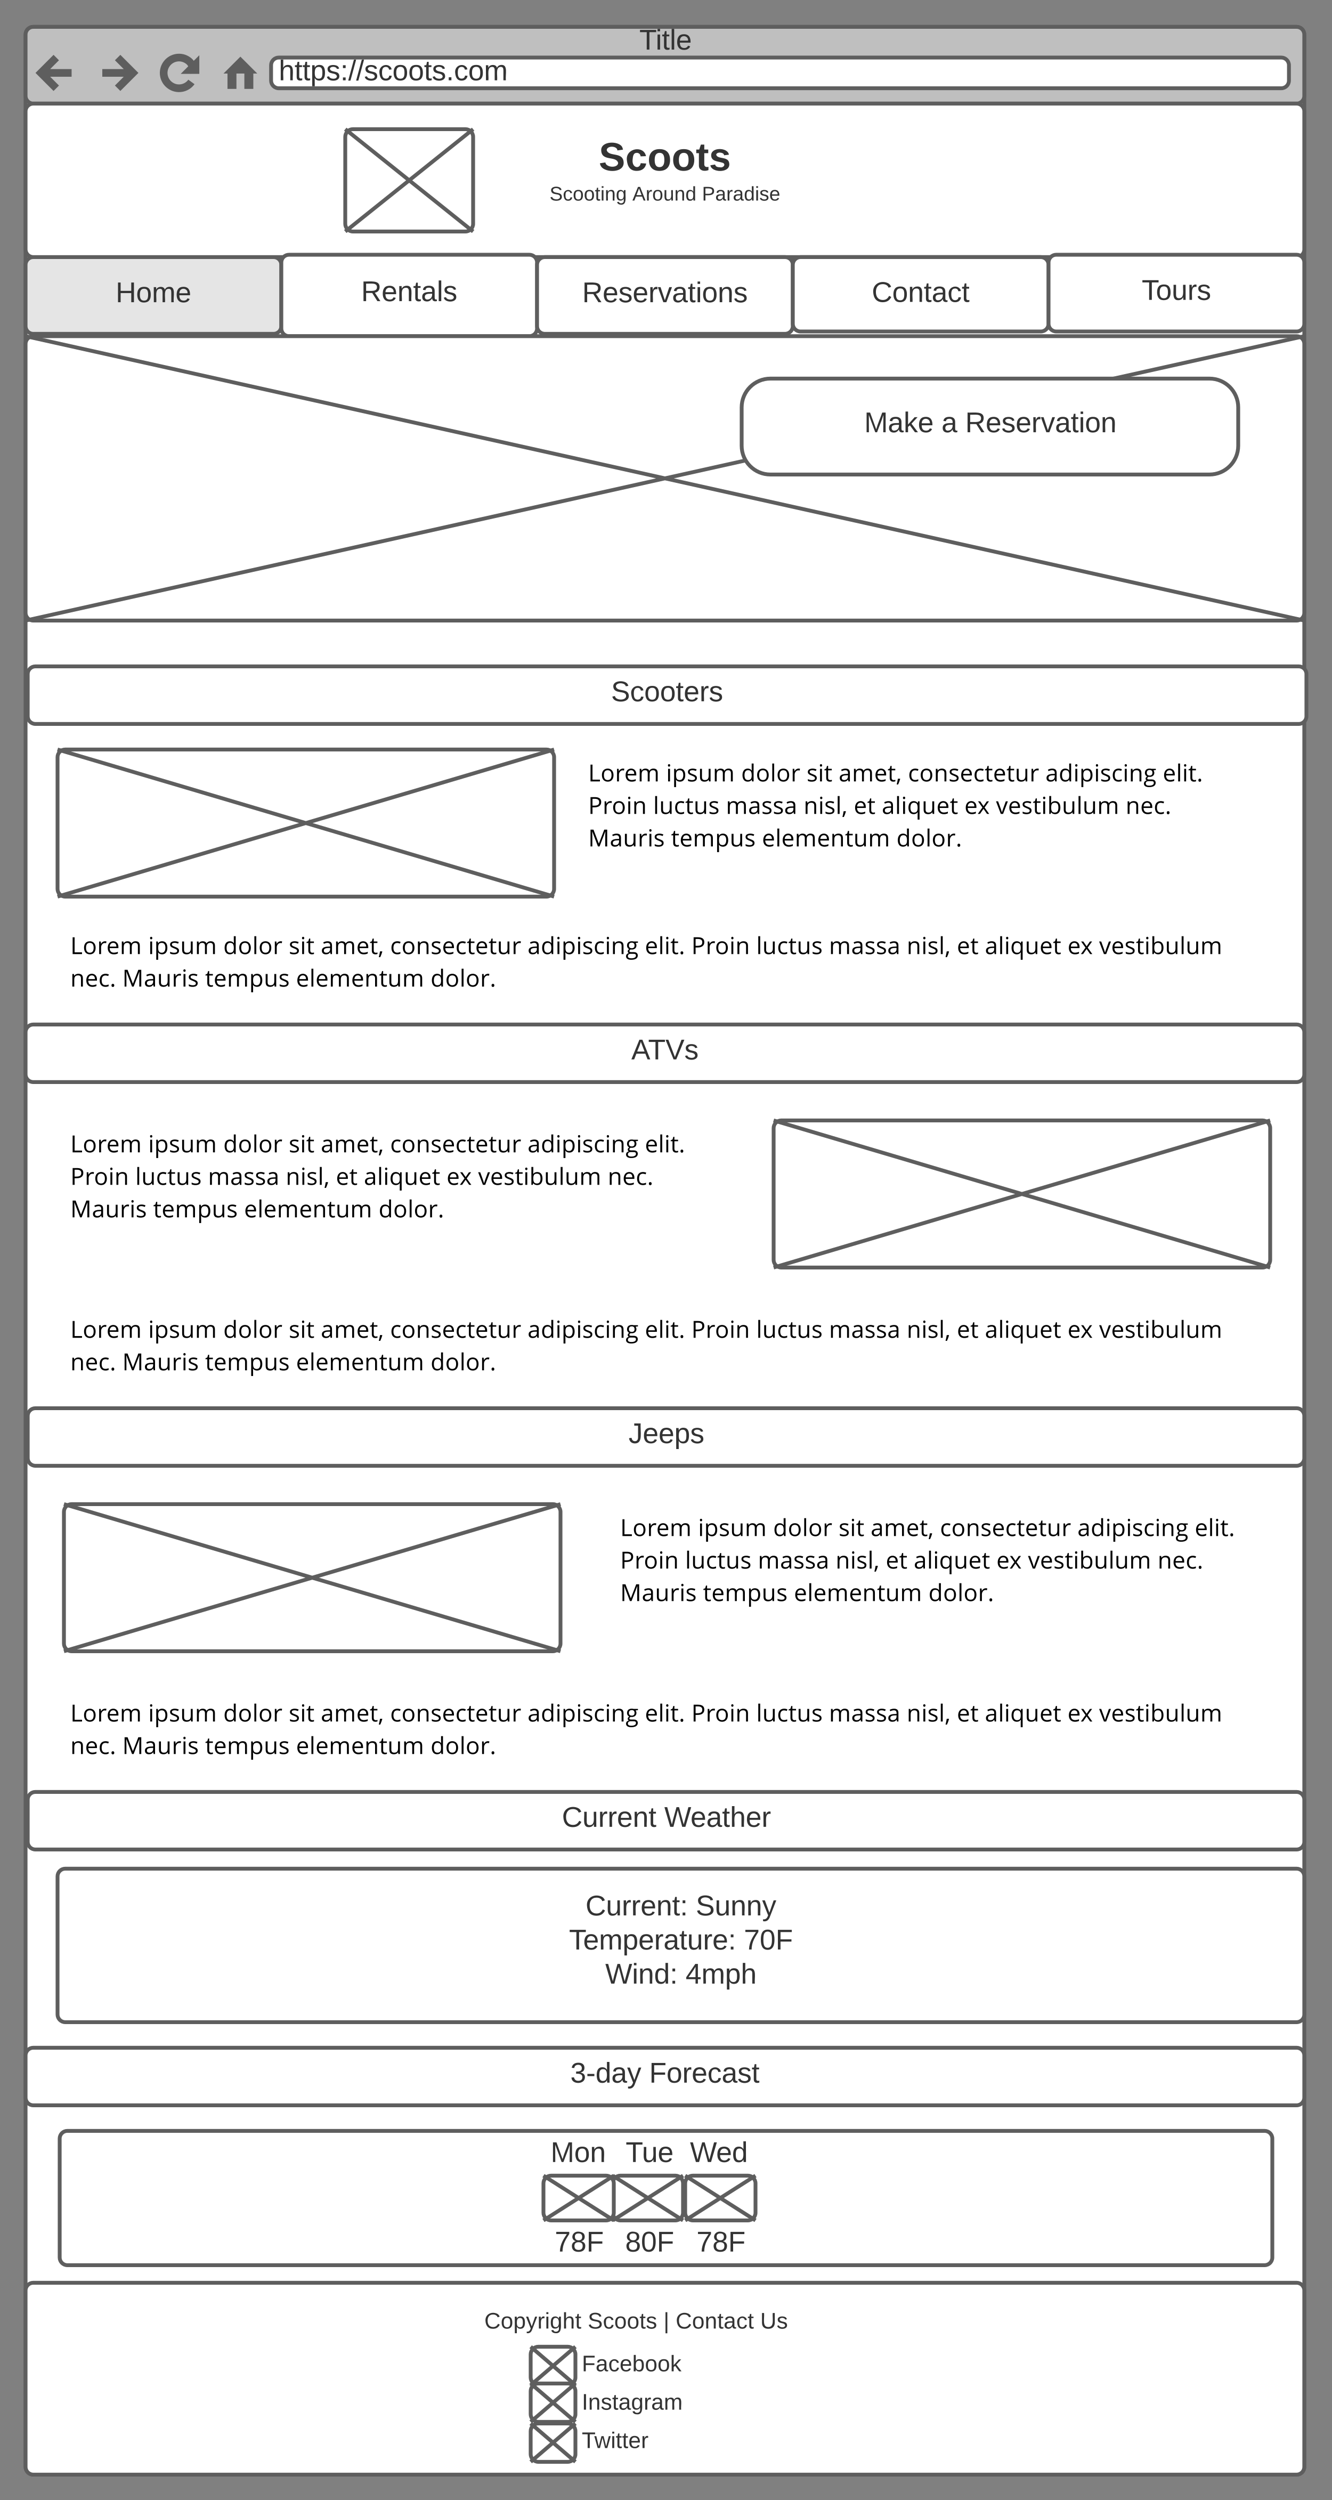 <svg xmlns="http://www.w3.org/2000/svg" xmlns:xlink="http://www.w3.org/1999/xlink" xmlns:lucid="lucid" width="1041.67" height="1954.75"><rect width="100%" height="100%" fill="#808080" stroke="none"/><g transform="translate(-20 -19)" lucid:page-tab-id="UuiUzoopFVBf"><path d="M40 46c0-3.3 2.7-6 6-6h988c3.3 0 6 2.7 6 6v1901.75c0 3.3-2.7 6-6 6H46c-3.3 0-6-2.7-6-6z" stroke="#5e5e5e" stroke-width="3" fill="#fff"/><path d="M40 46c0-3.3 2.7-6 6-6h988c3.3 0 6 2.7 6 6v48c0 3.3-2.7 6-6 6H46c-3.3 0-6-2.7-6-6z" stroke="#5e5e5e" stroke-width="3" fill="#bfbfbf"/><path d="M232 70c0-3.3 2.7-6 6-6h784c3.3 0 6 2.7 6 6v12c0 3.3-2.7 6-6 6H238c-3.3 0-6-2.7-6-6z" stroke="#5e5e5e" stroke-width="3" fill="#fff"/><path d="M64 64L52 76l12 12M52 76h24M112 64l12 12-12 12m-12-12h24M172 76c-1.4-6.23-2.8-8.15-4.95-9.7-5.36-3.9-12.86-2.72-16.76 2.65-3.9 5.36-2.72 12.86 2.65 16.76 5.36 3.9 12.86 2.72 16.76-2.65" stroke="#5e5e5e" stroke-width="6" fill="none"/><path d="M175.12 64v12h-12z" stroke="#5e5e5e" stroke-width="1.5" fill="#5e5e5e"/><path d="M196 76l12-12 12 12h-2.4v12h-6V76h-7.2v12h-6V76z" stroke="#5e5e5e" fill="#5e5e5e"/><use xlink:href="#a" transform="matrix(1,0,0,1,60,40) translate(460.006 17.778)"/><use xlink:href="#b" transform="matrix(1,0,0,1,238,64) translate(0 17.778)"/><path d="M40 226c0-3.3 2.7-6 6-6h188c3.3 0 6 2.7 6 6v48c0 3.3-2.7 6-6 6H46c-3.3 0-6-2.7-6-6z" stroke="#5e5e5e" stroke-width="3" fill="#e5e5e5"/><use xlink:href="#c" transform="matrix(1,0,0,1,45,225) translate(65.432 30.278)"/><path d="M40 106c0-3.3 2.7-6 6-6h988c3.3 0 6 2.7 6 6v108c0 3.3-2.7 6-6 6H46c-3.3 0-6-2.7-6-6z" stroke="#5e5e5e" stroke-width="3" fill="#fff"/><path d="M290 126c0-3.3 2.7-6 6-6h88c3.3 0 6 2.7 6 6v68c0 3.3-2.7 6-6 6h-88c-3.3 0-6-2.7-6-6z" stroke="#5e5e5e" stroke-width="3" fill="#fff"/><path d="M290 120l100 80m0-80l-100 80" stroke="#5e5e5e" stroke-width="3" fill="none"/><path d="M470 126c0-3.3 2.7-6 6-6h128c3.3 0 6 2.7 6 6v35.33c0 3.32-2.7 6-6 6H476c-3.3 0-6-2.68-6-6z" stroke="#000" stroke-opacity="0" stroke-width="3" fill="#fff" fill-opacity="0"/><use xlink:href="#d" transform="matrix(1,0,0,1,475,125) translate(13.278 27.264)"/><path d="M430 149.67c0-3.32 2.7-6 6-6h208c3.3 0 6 2.68 6 6V194c0 3.3-2.7 6-6 6H436c-3.3 0-6-2.7-6-6z" stroke="#000" stroke-opacity="0" stroke-width="3" fill="#fff" fill-opacity="0"/><use xlink:href="#e" transform="matrix(1,0,0,1,435,148.667) translate(14.778 27.132)"/><use xlink:href="#f" transform="matrix(1,0,0,1,435,148.667) translate(79.549 27.132)"/><use xlink:href="#g" transform="matrix(1,0,0,1,435,148.667) translate(133.951 27.132)"/><path d="M240 224.17c0-3.32 2.7-6 6-6h188c3.3 0 6 2.68 6 6v51.66c0 3.32-2.7 6-6 6H246c-3.3 0-6-2.68-6-6z" stroke="#5e5e5e" stroke-width="3" fill="#fff"/><use xlink:href="#h" transform="matrix(1,0,0,1,245,223.167) translate(57.407 31.278)"/><path d="M440 226c0-3.3 2.7-6 6-6h188c3.3 0 6 2.7 6 6v48c0 3.3-2.7 6-6 6H446c-3.3 0-6-2.7-6-6z" stroke="#5e5e5e" stroke-width="3" fill="#fff"/><use xlink:href="#i" transform="matrix(1,0,0,1,445,225) translate(30.278 30.278)"/><path d="M640 226c0-3.3 2.7-6 6-6h188c3.3 0 6 2.7 6 6v46.17c0 3.3-2.7 6-6 6H646c-3.3 0-6-2.7-6-6z" stroke="#5e5e5e" stroke-width="3" fill="#fff"/><use xlink:href="#j" transform="matrix(1,0,0,1,645,225) translate(56.759 30.028)"/><path d="M840 224.17c0-3.32 2.7-6 6-6h188c3.3 0 6 2.68 6 6v48c0 3.3-2.7 6-6 6H846c-3.3 0-6-2.7-6-6z" stroke="#5e5e5e" stroke-width="3" fill="#fff"/><use xlink:href="#k" transform="matrix(1,0,0,1,845,223.167) translate(67.901 30.278)"/><path d="M40 287.83c0-3.3 2.7-6 6-6h988c3.3 0 6 2.7 6 6v210.34c0 3.3-2.7 6-6 6H46c-3.3 0-6-2.7-6-6z" stroke="#5e5e5e" stroke-width="3" fill="#fff"/><path d="M40 281.83l1000 222.34m0-222.34L40 504.17" stroke="#5e5e5e" stroke-width="3" fill="none"/><path d="M622.5 315c-12.43 0-22.5 10.07-22.5 22.5v30c0 12.43 10.07 22.5 22.5 22.5h343.33c12.43 0 22.5-10.07 22.5-22.5v-30c0-12.43-10.07-22.5-22.5-22.5z" stroke="#5e5e5e" stroke-width="3" fill="#fff"/><use xlink:href="#l" transform="matrix(1,0,0,1,610,322.5) translate(85.858 34.444)"/><use xlink:href="#m" transform="matrix(1,0,0,1,610,322.5) translate(146.29 34.444)"/><use xlink:href="#n" transform="matrix(1,0,0,1,610,322.5) translate(164.809 34.444)"/><path d="M41.67 546c0-3.3 2.68-6 6-6h988c3.3 0 6 2.7 6 6v33c0 3.3-2.7 6-6 6h-988c-3.32 0-6-2.7-6-6z" stroke="#5e5e5e" stroke-width="3" fill="#fff"/><use xlink:href="#o" transform="matrix(1,0,0,1,46.667,545) translate(451.204 22.278)"/><path d="M65 611c0-3.3 2.7-6 6-6h376.33c3.32 0 6 2.7 6 6v103c0 3.3-2.68 6-6 6H71c-3.3 0-6-2.7-6-6z" stroke="#5e5e5e" stroke-width="3" fill="#fff"/><path d="M65 605l388.33 115m0-115L65 720" stroke="#5e5e5e" stroke-width="3" fill="none"/><path d="M70 746c0-3.3 2.7-6 6-6h918c3.3 0 6 2.7 6 6v68c0 3.3-2.7 6-6 6H76c-3.3 0-6-2.7-6-6z" stroke="#000" stroke-opacity="0" stroke-width="3" fill="#fff" fill-opacity="0"/><use xlink:href="#p" transform="matrix(1,0,0,1,75,745) translate(0 19.952)"/><use xlink:href="#q" transform="matrix(1,0,0,1,75,745) translate(60.895 19.952)"/><use xlink:href="#r" transform="matrix(1,0,0,1,75,745) translate(119.629 19.952)"/><use xlink:href="#s" transform="matrix(1,0,0,1,75,745) translate(170.807 19.952)"/><use xlink:href="#t" transform="matrix(1,0,0,1,75,745) translate(195.872 19.952)"/><use xlink:href="#u" transform="matrix(1,0,0,1,75,745) translate(250.104 19.952)"/><use xlink:href="#v" transform="matrix(1,0,0,1,75,745) translate(357.565 19.952)"/><use xlink:href="#w" transform="matrix(1,0,0,1,75,745) translate(449.313 19.952)"/><use xlink:href="#x" transform="matrix(1,0,0,1,75,745) translate(485.634 19.952)"/><use xlink:href="#y" transform="matrix(1,0,0,1,75,745) translate(536.421 19.952)"/><use xlink:href="#z" transform="matrix(1,0,0,1,75,745) translate(593.286 19.952)"/><use xlink:href="#A" transform="matrix(1,0,0,1,75,745) translate(654.072 19.952)"/><use xlink:href="#B" transform="matrix(1,0,0,1,75,745) translate(693.301 19.952)"/><use xlink:href="#C" transform="matrix(1,0,0,1,75,745) translate(715.212 19.952)"/><use xlink:href="#D" transform="matrix(1,0,0,1,75,745) translate(779.844 19.952)"/><use xlink:href="#E" transform="matrix(1,0,0,1,75,745) translate(804.572 19.952)"/><use xlink:href="#F" transform="matrix(1,0,0,1,75,745) translate(0 45.372)"/><use xlink:href="#G" transform="matrix(1,0,0,1,75,745) translate(40.633 45.372)"/><use xlink:href="#H" transform="matrix(1,0,0,1,75,745) translate(105.419 45.372)"/><use xlink:href="#I" transform="matrix(1,0,0,1,75,745) translate(176.495 45.372)"/><use xlink:href="#J" transform="matrix(1,0,0,1,75,745) translate(281.714 45.372)"/><path d="M40 826c0-3.3 2.7-6 6-6h988c3.3 0 6 2.7 6 6v33c0 3.3-2.7 6-6 6H46c-3.3 0-6-2.7-6-6z" stroke="#5e5e5e" stroke-width="3" fill="#fff"/><use xlink:href="#K" transform="matrix(1,0,0,1,45,825) translate(468.704 22.278)"/><path d="M625 901c0-3.3 2.7-6 6-6h376.33c3.32 0 6 2.7 6 6v103c0 3.3-2.68 6-6 6H631c-3.3 0-6-2.7-6-6z" stroke="#5e5e5e" stroke-width="3" fill="#fff"/><path d="M625 895l388.33 115m0-115L625 1010" stroke="#5e5e5e" stroke-width="3" fill="none"/><path d="M70 901c0-3.3 2.7-6 6-6h498c3.3 0 6 2.7 6 6v103c0 3.3-2.7 6-6 6H76c-3.3 0-6-2.7-6-6z" stroke="#000" stroke-opacity="0" stroke-width="3" fill="#fff" fill-opacity="0"/><use xlink:href="#p" transform="matrix(1,0,0,1,75,900) translate(0 19.952)"/><use xlink:href="#q" transform="matrix(1,0,0,1,75,900) translate(60.895 19.952)"/><use xlink:href="#r" transform="matrix(1,0,0,1,75,900) translate(119.629 19.952)"/><use xlink:href="#s" transform="matrix(1,0,0,1,75,900) translate(170.807 19.952)"/><use xlink:href="#t" transform="matrix(1,0,0,1,75,900) translate(195.872 19.952)"/><use xlink:href="#u" transform="matrix(1,0,0,1,75,900) translate(250.104 19.952)"/><use xlink:href="#v" transform="matrix(1,0,0,1,75,900) translate(357.565 19.952)"/><use xlink:href="#L" transform="matrix(1,0,0,1,75,900) translate(449.313 19.952)"/><use xlink:href="#x" transform="matrix(1,0,0,1,75,900) translate(0 45.372)"/><use xlink:href="#y" transform="matrix(1,0,0,1,75,900) translate(50.786 45.372)"/><use xlink:href="#z" transform="matrix(1,0,0,1,75,900) translate(107.652 45.372)"/><use xlink:href="#A" transform="matrix(1,0,0,1,75,900) translate(168.438 45.372)"/><use xlink:href="#B" transform="matrix(1,0,0,1,75,900) translate(207.667 45.372)"/><use xlink:href="#C" transform="matrix(1,0,0,1,75,900) translate(229.578 45.372)"/><use xlink:href="#D" transform="matrix(1,0,0,1,75,900) translate(294.21 45.372)"/><use xlink:href="#M" transform="matrix(1,0,0,1,75,900) translate(318.938 45.372)"/><use xlink:href="#N" transform="matrix(1,0,0,1,75,900) translate(420.264 45.372)"/><use xlink:href="#G" transform="matrix(1,0,0,1,75,900) translate(0 70.793)"/><use xlink:href="#H" transform="matrix(1,0,0,1,75,900) translate(64.786 70.793)"/><use xlink:href="#I" transform="matrix(1,0,0,1,75,900) translate(135.862 70.793)"/><use xlink:href="#J" transform="matrix(1,0,0,1,75,900) translate(241.081 70.793)"/><path d="M41.67 1126c0-3.3 2.68-6 6-6H1034c3.3 0 6 2.7 6 6v33c0 3.3-2.7 6-6 6H47.67c-3.32 0-6-2.7-6-6z" stroke="#5e5e5e" stroke-width="3" fill="#fff"/><use xlink:href="#O" transform="matrix(1,0,0,1,46.667,1125) translate(464.87 22.278)"/><path d="M70 1201c0-3.3 2.7-6 6-6h376.33c3.32 0 6 2.7 6 6v103c0 3.3-2.68 6-6 6H76c-3.3 0-6-2.7-6-6z" stroke="#5e5e5e" stroke-width="3" fill="#fff"/><path d="M70 1195l388.33 115m0-115L70 1310" stroke="#5e5e5e" stroke-width="3" fill="none"/><path d="M500 1201c0-3.3 2.7-6 6-6h501.33c3.32 0 6 2.7 6 6v103c0 3.3-2.68 6-6 6H506c-3.3 0-6-2.7-6-6z" stroke="#000" stroke-opacity="0" stroke-width="3" fill="#fff" fill-opacity="0"/><use xlink:href="#p" transform="matrix(1,0,0,1,505,1200) translate(0 19.952)"/><use xlink:href="#q" transform="matrix(1,0,0,1,505,1200) translate(60.895 19.952)"/><use xlink:href="#r" transform="matrix(1,0,0,1,505,1200) translate(119.629 19.952)"/><use xlink:href="#s" transform="matrix(1,0,0,1,505,1200) translate(170.807 19.952)"/><use xlink:href="#t" transform="matrix(1,0,0,1,505,1200) translate(195.872 19.952)"/><use xlink:href="#u" transform="matrix(1,0,0,1,505,1200) translate(250.104 19.952)"/><use xlink:href="#v" transform="matrix(1,0,0,1,505,1200) translate(357.565 19.952)"/><use xlink:href="#L" transform="matrix(1,0,0,1,505,1200) translate(449.313 19.952)"/><use xlink:href="#x" transform="matrix(1,0,0,1,505,1200) translate(0 45.372)"/><use xlink:href="#y" transform="matrix(1,0,0,1,505,1200) translate(50.786 45.372)"/><use xlink:href="#z" transform="matrix(1,0,0,1,505,1200) translate(107.652 45.372)"/><use xlink:href="#A" transform="matrix(1,0,0,1,505,1200) translate(168.438 45.372)"/><use xlink:href="#B" transform="matrix(1,0,0,1,505,1200) translate(207.667 45.372)"/><use xlink:href="#C" transform="matrix(1,0,0,1,505,1200) translate(229.578 45.372)"/><use xlink:href="#D" transform="matrix(1,0,0,1,505,1200) translate(294.21 45.372)"/><use xlink:href="#M" transform="matrix(1,0,0,1,505,1200) translate(318.938 45.372)"/><use xlink:href="#N" transform="matrix(1,0,0,1,505,1200) translate(420.264 45.372)"/><use xlink:href="#G" transform="matrix(1,0,0,1,505,1200) translate(0 70.793)"/><use xlink:href="#H" transform="matrix(1,0,0,1,505,1200) translate(64.786 70.793)"/><use xlink:href="#I" transform="matrix(1,0,0,1,505,1200) translate(135.862 70.793)"/><use xlink:href="#J" transform="matrix(1,0,0,1,505,1200) translate(241.081 70.793)"/><path d="M41.67 1426c0-3.3 2.68-6 6-6H1034c3.3 0 6 2.7 6 6v33c0 3.3-2.7 6-6 6H47.67c-3.32 0-6-2.7-6-6z" stroke="#5e5e5e" stroke-width="3" fill="#fff"/><g><use xlink:href="#P" transform="matrix(1,0,0,1,46.667,1425) translate(412.772 22.278)"/><use xlink:href="#Q" transform="matrix(1,0,0,1,46.667,1425) translate(492.833 22.278)"/></g><path d="M65 1486c0-3.3 2.7-6 6-6h963c3.3 0 6 2.7 6 6v108c0 3.3-2.7 6-6 6H71c-3.3 0-6-2.7-6-6z" stroke="#5e5e5e" stroke-width="3" fill="#fff"/><g><use xlink:href="#R" transform="matrix(1,0,0,1,70,1485) translate(407.901 31.528)"/><use xlink:href="#S" transform="matrix(1,0,0,1,70,1485) translate(494.136 31.528)"/><use xlink:href="#T" transform="matrix(1,0,0,1,70,1485) translate(395 58.194)"/><use xlink:href="#U" transform="matrix(1,0,0,1,70,1485) translate(531.79 58.194)"/><use xlink:href="#V" transform="matrix(1,0,0,1,70,1485) translate(423.333 84.861)"/><use xlink:href="#W" transform="matrix(1,0,0,1,70,1485) translate(486.173 84.861)"/></g><path d="M40 1626c0-3.3 2.7-6 6-6h988c3.3 0 6 2.7 6 6v33c0 3.3-2.7 6-6 6H46c-3.3 0-6-2.7-6-6z" stroke="#5e5e5e" stroke-width="3" fill="#fff"/><g><use xlink:href="#X" transform="matrix(1,0,0,1,45,1625) translate(421.019 22.278)"/><use xlink:href="#Y" transform="matrix(1,0,0,1,45,1625) translate(482.685 22.278)"/></g><path d="M66.67 1691c0-3.3 2.68-6 6-6H1009c3.3 0 6 2.7 6 6v93c0 3.3-2.7 6-6 6H72.67c-3.32 0-6-2.7-6-6z" stroke="#5e5e5e" stroke-width="3" fill="#fff"/><path d="M499.17 1726c0-3.3 2.68-6 6-6h43c3.3 0 6 2.7 6 6v23c0 3.3-2.7 6-6 6h-43c-3.32 0-6-2.7-6-6z" stroke="#5e5e5e" stroke-width="3" fill="#fff"/><path d="M499.17 1720l55 35m0-35l-55 35" stroke="#5e5e5e" stroke-width="3" fill="none"/><path d="M445 1726c0-3.3 2.7-6 6-6h43c3.3 0 6 2.7 6 6v23c0 3.3-2.7 6-6 6h-43c-3.3 0-6-2.7-6-6z" stroke="#5e5e5e" stroke-width="3" fill="#fff"/><path d="M445 1720l55 35m0-35l-55 35" stroke="#5e5e5e" stroke-width="3" fill="none"/><path d="M555.83 1726c0-3.3 2.7-6 6-6h43c3.32 0 6 2.7 6 6v23c0 3.3-2.68 6-6 6h-43c-3.3 0-6-2.7-6-6z" stroke="#5e5e5e" stroke-width="3" fill="#fff"/><path d="M555.83 1720l55 35m0-35l-55 35" stroke="#5e5e5e" stroke-width="3" fill="none"/><path d="M444.17 1691c0-3.3 2.68-6 6-6H494c3.3 0 6 2.7 6 6v23c0 3.3-2.7 6-6 6h-43.83c-3.32 0-6-2.7-6-6z" stroke="#000" stroke-opacity="0" stroke-width="3" fill="#fff" fill-opacity="0"/><g><use xlink:href="#Z" transform="matrix(1,0,0,1,449.167,1690) translate(1.426 19.34)"/></g><path d="M500 1691c0-3.3 2.7-6 6-6h43.83c3.32 0 6 2.7 6 6v23c0 3.3-2.68 6-6 6H506c-3.3 0-6-2.7-6-6z" stroke="#000" stroke-opacity="0" stroke-width="3" fill="#fff" fill-opacity="0"/><g><use xlink:href="#aa" transform="matrix(1,0,0,1,505,1690) translate(4.296 19.34)"/></g><path d="M554.17 1691c0-3.3 2.68-6 6-6H604c3.3 0 6 2.7 6 6v23c0 3.3-2.7 6-6 6h-43.83c-3.32 0-6-2.7-6-6z" stroke="#000" stroke-opacity="0" stroke-width="3" fill="#fff" fill-opacity="0"/><g><use xlink:href="#ab" transform="matrix(1,0,0,1,559.167,1690) translate(0.407 19.34)"/></g><path d="M445 1761c0-3.3 2.7-6 6-6h43.83c3.32 0 6 2.7 6 6v23c0 3.3-2.68 6-6 6H451c-3.3 0-6-2.7-6-6z" stroke="#000" stroke-opacity="0" stroke-width="3" fill="#fff" fill-opacity="0"/><g><use xlink:href="#ac" transform="matrix(1,0,0,1,450,1760) translate(3.895 19.34)"/></g><path d="M500 1761c0-3.3 2.7-6 6-6h43.83c3.32 0 6 2.7 6 6v23c0 3.3-2.68 6-6 6H506c-3.3 0-6-2.7-6-6z" stroke="#000" stroke-opacity="0" stroke-width="3" fill="#fff" fill-opacity="0"/><g><use xlink:href="#ad" transform="matrix(1,0,0,1,505,1760) translate(3.895 19.34)"/></g><path d="M555.83 1761c0-3.3 2.7-6 6-6h43.84c3.3 0 6 2.7 6 6v23c0 3.3-2.7 6-6 6h-43.84c-3.3 0-6-2.7-6-6z" stroke="#000" stroke-opacity="0" stroke-width="3" fill="#fff" fill-opacity="0"/><g><use xlink:href="#ac" transform="matrix(1,0,0,1,560.833,1760) translate(3.895 19.34)"/></g><path d="M40 1809.75c0-3.3 2.7-6 6-6h988c3.3 0 6 2.7 6 6v138c0 3.3-2.7 6-6 6H46c-3.3 0-6-2.7-6-6z" stroke="#5e5e5e" stroke-width="3" fill="#fff"/><path d="M300 1824.75c0-3.3 2.7-6 6-6h423c3.3 0 6 2.7 6 6v23c0 3.3-2.7 6-6 6H306c-3.3 0-6-2.7-6-6z" stroke="#000" stroke-opacity="0" stroke-width="3" fill="#fff" fill-opacity="0"/><g><use xlink:href="#ae" transform="matrix(1,0,0,1,305,1823.75) translate(93.784 15.785)"/><use xlink:href="#af" transform="matrix(1,0,0,1,305,1823.75) translate(174.623 15.785)"/><use xlink:href="#ag" transform="matrix(1,0,0,1,305,1823.75) translate(233.883 15.785)"/><use xlink:href="#ah" transform="matrix(1,0,0,1,305,1823.75) translate(243.414 15.785)"/><use xlink:href="#ai" transform="matrix(1,0,0,1,305,1823.75) translate(309.537 15.785)"/></g><path d="M435 1859.75c0-3.3 2.7-6 6-6h23c3.3 0 6 2.7 6 6v18c0 3.3-2.7 6-6 6h-23c-3.3 0-6-2.7-6-6z" stroke="#5e5e5e" stroke-width="3" fill="#fff"/><path d="M435 1853.75l35 30m0-30l-35 30" stroke="#5e5e5e" stroke-width="3" fill="none"/><path d="M470 1859.75c0-3.3 2.7-6 6-6h173.83c3.32 0 6 2.7 6 6v18c0 3.3-2.68 6-6 6H476c-3.3 0-6-2.7-6-6z" stroke="#000" stroke-opacity="0" stroke-width="3" fill="#fff" fill-opacity="0"/><g><use xlink:href="#aj" transform="matrix(1,0,0,1,475,1858.75) translate(0 14.222)"/></g><path d="M435 1888.5c0-3.3 2.7-6 6-6h23c3.3 0 6 2.7 6 6v18c0 3.3-2.7 6-6 6h-23c-3.3 0-6-2.7-6-6z" stroke="#5e5e5e" stroke-width="3" fill="#fff"/><path d="M435 1882.5l35 30m0-30l-35 30" stroke="#5e5e5e" stroke-width="3" fill="none"/><path d="M470 1889.75c0-3.3 2.7-6 6-6h173.83c3.32 0 6 2.7 6 6v18c0 3.3-2.68 6-6 6H476c-3.3 0-6-2.7-6-6z" stroke="#000" stroke-opacity="0" stroke-width="3" fill="#fff" fill-opacity="0"/><g><use xlink:href="#ak" transform="matrix(1,0,0,1,475,1888.75) translate(0 14.222)"/></g><path d="M435 1919.75c0-3.3 2.7-6 6-6h23c3.3 0 6 2.7 6 6v18c0 3.3-2.7 6-6 6h-23c-3.3 0-6-2.7-6-6z" stroke="#5e5e5e" stroke-width="3" fill="#fff"/><path d="M435 1913.75l35 30m0-30l-35 30" stroke="#5e5e5e" stroke-width="3" fill="none"/><path d="M470 1919.75c0-3.3 2.7-6 6-6h173.83c3.32 0 6 2.7 6 6v18c0 3.3-2.68 6-6 6H476c-3.3 0-6-2.7-6-6z" stroke="#000" stroke-opacity="0" stroke-width="3" fill="#fff" fill-opacity="0"/><g><use xlink:href="#al" transform="matrix(1,0,0,1,475,1918.75) translate(0 14.222)"/></g><path d="M475 611c0-3.3 2.7-6 6-6h499.67c3.3 0 6 2.7 6 6v103c0 3.3-2.7 6-6 6H481c-3.3 0-6-2.7-6-6z" stroke="#000" stroke-opacity="0" stroke-width="3" fill="#fff" fill-opacity="0"/><g><use xlink:href="#p" transform="matrix(1,0,0,1,480,610) translate(0 19.952)"/><use xlink:href="#q" transform="matrix(1,0,0,1,480,610) translate(60.895 19.952)"/><use xlink:href="#r" transform="matrix(1,0,0,1,480,610) translate(119.629 19.952)"/><use xlink:href="#s" transform="matrix(1,0,0,1,480,610) translate(170.807 19.952)"/><use xlink:href="#t" transform="matrix(1,0,0,1,480,610) translate(195.872 19.952)"/><use xlink:href="#u" transform="matrix(1,0,0,1,480,610) translate(250.104 19.952)"/><use xlink:href="#v" transform="matrix(1,0,0,1,480,610) translate(357.565 19.952)"/><use xlink:href="#L" transform="matrix(1,0,0,1,480,610) translate(449.313 19.952)"/><use xlink:href="#x" transform="matrix(1,0,0,1,480,610) translate(0 45.372)"/><use xlink:href="#y" transform="matrix(1,0,0,1,480,610) translate(50.786 45.372)"/><use xlink:href="#z" transform="matrix(1,0,0,1,480,610) translate(107.652 45.372)"/><use xlink:href="#A" transform="matrix(1,0,0,1,480,610) translate(168.438 45.372)"/><use xlink:href="#B" transform="matrix(1,0,0,1,480,610) translate(207.667 45.372)"/><use xlink:href="#C" transform="matrix(1,0,0,1,480,610) translate(229.578 45.372)"/><use xlink:href="#D" transform="matrix(1,0,0,1,480,610) translate(294.21 45.372)"/><use xlink:href="#M" transform="matrix(1,0,0,1,480,610) translate(318.938 45.372)"/><use xlink:href="#N" transform="matrix(1,0,0,1,480,610) translate(420.264 45.372)"/><use xlink:href="#G" transform="matrix(1,0,0,1,480,610) translate(0 70.793)"/><use xlink:href="#H" transform="matrix(1,0,0,1,480,610) translate(64.786 70.793)"/><use xlink:href="#I" transform="matrix(1,0,0,1,480,610) translate(135.862 70.793)"/><use xlink:href="#J" transform="matrix(1,0,0,1,480,610) translate(241.081 70.793)"/></g><path d="M70 1046c0-3.3 2.7-6 6-6h931.33c3.32 0 6 2.7 6 6v68c0 3.3-2.68 6-6 6H76c-3.3 0-6-2.7-6-6z" stroke="#000" stroke-opacity="0" stroke-width="3" fill="#fff" fill-opacity="0"/><g><use xlink:href="#p" transform="matrix(1,0,0,1,75,1045) translate(0 19.952)"/><use xlink:href="#q" transform="matrix(1,0,0,1,75,1045) translate(60.895 19.952)"/><use xlink:href="#r" transform="matrix(1,0,0,1,75,1045) translate(119.629 19.952)"/><use xlink:href="#s" transform="matrix(1,0,0,1,75,1045) translate(170.807 19.952)"/><use xlink:href="#t" transform="matrix(1,0,0,1,75,1045) translate(195.872 19.952)"/><use xlink:href="#u" transform="matrix(1,0,0,1,75,1045) translate(250.104 19.952)"/><use xlink:href="#v" transform="matrix(1,0,0,1,75,1045) translate(357.565 19.952)"/><use xlink:href="#w" transform="matrix(1,0,0,1,75,1045) translate(449.313 19.952)"/><use xlink:href="#x" transform="matrix(1,0,0,1,75,1045) translate(485.634 19.952)"/><use xlink:href="#y" transform="matrix(1,0,0,1,75,1045) translate(536.421 19.952)"/><use xlink:href="#z" transform="matrix(1,0,0,1,75,1045) translate(593.286 19.952)"/><use xlink:href="#A" transform="matrix(1,0,0,1,75,1045) translate(654.072 19.952)"/><use xlink:href="#B" transform="matrix(1,0,0,1,75,1045) translate(693.301 19.952)"/><use xlink:href="#C" transform="matrix(1,0,0,1,75,1045) translate(715.212 19.952)"/><use xlink:href="#D" transform="matrix(1,0,0,1,75,1045) translate(779.844 19.952)"/><use xlink:href="#E" transform="matrix(1,0,0,1,75,1045) translate(804.572 19.952)"/><use xlink:href="#F" transform="matrix(1,0,0,1,75,1045) translate(0 45.372)"/><use xlink:href="#G" transform="matrix(1,0,0,1,75,1045) translate(40.633 45.372)"/><use xlink:href="#H" transform="matrix(1,0,0,1,75,1045) translate(105.419 45.372)"/><use xlink:href="#I" transform="matrix(1,0,0,1,75,1045) translate(176.495 45.372)"/><use xlink:href="#J" transform="matrix(1,0,0,1,75,1045) translate(281.714 45.372)"/></g><path d="M70 1346c0-3.3 2.7-6 6-6h918c3.3 0 6 2.7 6 6v68c0 3.3-2.7 6-6 6H76c-3.3 0-6-2.7-6-6z" stroke="#000" stroke-opacity="0" stroke-width="3" fill="#fff" fill-opacity="0"/><g><use xlink:href="#p" transform="matrix(1,0,0,1,75,1345) translate(0 19.952)"/><use xlink:href="#q" transform="matrix(1,0,0,1,75,1345) translate(60.895 19.952)"/><use xlink:href="#r" transform="matrix(1,0,0,1,75,1345) translate(119.629 19.952)"/><use xlink:href="#s" transform="matrix(1,0,0,1,75,1345) translate(170.807 19.952)"/><use xlink:href="#t" transform="matrix(1,0,0,1,75,1345) translate(195.872 19.952)"/><use xlink:href="#u" transform="matrix(1,0,0,1,75,1345) translate(250.104 19.952)"/><use xlink:href="#v" transform="matrix(1,0,0,1,75,1345) translate(357.565 19.952)"/><use xlink:href="#w" transform="matrix(1,0,0,1,75,1345) translate(449.313 19.952)"/><use xlink:href="#x" transform="matrix(1,0,0,1,75,1345) translate(485.634 19.952)"/><use xlink:href="#y" transform="matrix(1,0,0,1,75,1345) translate(536.421 19.952)"/><use xlink:href="#z" transform="matrix(1,0,0,1,75,1345) translate(593.286 19.952)"/><use xlink:href="#A" transform="matrix(1,0,0,1,75,1345) translate(654.072 19.952)"/><use xlink:href="#B" transform="matrix(1,0,0,1,75,1345) translate(693.301 19.952)"/><use xlink:href="#C" transform="matrix(1,0,0,1,75,1345) translate(715.212 19.952)"/><use xlink:href="#D" transform="matrix(1,0,0,1,75,1345) translate(779.844 19.952)"/><use xlink:href="#E" transform="matrix(1,0,0,1,75,1345) translate(804.572 19.952)"/><use xlink:href="#F" transform="matrix(1,0,0,1,75,1345) translate(0 45.372)"/><use xlink:href="#G" transform="matrix(1,0,0,1,75,1345) translate(40.633 45.372)"/><use xlink:href="#H" transform="matrix(1,0,0,1,75,1345) translate(105.419 45.372)"/><use xlink:href="#I" transform="matrix(1,0,0,1,75,1345) translate(176.495 45.372)"/><use xlink:href="#J" transform="matrix(1,0,0,1,75,1345) translate(281.714 45.372)"/></g><defs><path fill="#333" d="M127-220V0H93v-220H8v-28h204v28h-85" id="am"/><path fill="#333" d="M24-231v-30h32v30H24zM24 0v-190h32V0H24" id="an"/><path fill="#333" d="M59-47c-2 24 18 29 38 22v24C64 9 27 4 27-40v-127H5v-23h24l9-43h21v43h35v23H59v120" id="ao"/><path fill="#333" d="M24 0v-261h32V0H24" id="ap"/><path fill="#333" d="M100-194c63 0 86 42 84 106H49c0 40 14 67 53 68 26 1 43-12 49-29l28 8c-11 28-37 45-77 45C44 4 14-33 15-96c1-61 26-98 85-98zm52 81c6-60-76-77-97-28-3 7-6 17-6 28h103" id="aq"/><g id="a"><use transform="matrix(0.062,0,0,0.062,0,0)" xlink:href="#am"/><use transform="matrix(0.062,0,0,0.062,12.716,0)" xlink:href="#an"/><use transform="matrix(0.062,0,0,0.062,17.593,0)" xlink:href="#ao"/><use transform="matrix(0.062,0,0,0.062,23.765,0)" xlink:href="#ap"/><use transform="matrix(0.062,0,0,0.062,28.642,0)" xlink:href="#aq"/></g><path fill="#333" d="M106-169C34-169 62-67 57 0H25v-261h32l-1 103c12-21 28-36 61-36 89 0 53 116 60 194h-32v-121c2-32-8-49-39-48" id="ar"/><path fill="#333" d="M115-194c55 1 70 41 70 98S169 2 115 4C84 4 66-9 55-30l1 105H24l-1-265h31l2 30c10-21 28-34 59-34zm-8 174c40 0 45-34 45-75s-6-73-45-74c-42 0-51 32-51 76 0 43 10 73 51 73" id="as"/><path fill="#333" d="M135-143c-3-34-86-38-87 0 15 53 115 12 119 90S17 21 10-45l28-5c4 36 97 45 98 0-10-56-113-15-118-90-4-57 82-63 122-42 12 7 21 19 24 35" id="at"/><path fill="#333" d="M33-154v-36h34v36H33zM33 0v-36h34V0H33" id="au"/><path fill="#333" d="M0 4l72-265h28L28 4H0" id="av"/><path fill="#333" d="M96-169c-40 0-48 33-48 73s9 75 48 75c24 0 41-14 43-38l32 2c-6 37-31 61-74 61-59 0-76-41-82-99-10-93 101-131 147-64 4 7 5 14 7 22l-32 3c-4-21-16-35-41-35" id="aw"/><path fill="#333" d="M100-194c62-1 85 37 85 99 1 63-27 99-86 99S16-35 15-95c0-66 28-99 85-99zM99-20c44 1 53-31 53-75 0-43-8-75-51-75s-53 32-53 75 10 74 51 75" id="ax"/><path fill="#333" d="M33 0v-38h34V0H33" id="ay"/><path fill="#333" d="M210-169c-67 3-38 105-44 169h-31v-121c0-29-5-50-35-48C34-165 62-65 56 0H25l-1-190h30c1 10-1 24 2 32 10-44 99-50 107 0 11-21 27-35 58-36 85-2 47 119 55 194h-31v-121c0-29-5-49-35-48" id="az"/><g id="b"><use transform="matrix(0.062,0,0,0.062,0,0)" xlink:href="#ar"/><use transform="matrix(0.062,0,0,0.062,12.346,0)" xlink:href="#ao"/><use transform="matrix(0.062,0,0,0.062,18.519,0)" xlink:href="#ao"/><use transform="matrix(0.062,0,0,0.062,24.691,0)" xlink:href="#as"/><use transform="matrix(0.062,0,0,0.062,37.037,0)" xlink:href="#at"/><use transform="matrix(0.062,0,0,0.062,48.148,0)" xlink:href="#au"/><use transform="matrix(0.062,0,0,0.062,54.321,0)" xlink:href="#av"/><use transform="matrix(0.062,0,0,0.062,60.494,0)" xlink:href="#av"/><use transform="matrix(0.062,0,0,0.062,66.667,0)" xlink:href="#at"/><use transform="matrix(0.062,0,0,0.062,77.778,0)" xlink:href="#aw"/><use transform="matrix(0.062,0,0,0.062,88.889,0)" xlink:href="#ax"/><use transform="matrix(0.062,0,0,0.062,101.235,0)" xlink:href="#ax"/><use transform="matrix(0.062,0,0,0.062,113.58,0)" xlink:href="#ao"/><use transform="matrix(0.062,0,0,0.062,119.753,0)" xlink:href="#at"/><use transform="matrix(0.062,0,0,0.062,130.864,0)" xlink:href="#ay"/><use transform="matrix(0.062,0,0,0.062,137.037,0)" xlink:href="#aw"/><use transform="matrix(0.062,0,0,0.062,148.148,0)" xlink:href="#ax"/><use transform="matrix(0.062,0,0,0.062,160.494,0)" xlink:href="#az"/></g><path fill="#333" d="M197 0v-115H63V0H30v-248h33v105h134v-105h34V0h-34" id="aA"/><g id="c"><use transform="matrix(0.062,0,0,0.062,0,0)" xlink:href="#aA"/><use transform="matrix(0.062,0,0,0.062,15.988,0)" xlink:href="#ax"/><use transform="matrix(0.062,0,0,0.062,28.333,0)" xlink:href="#az"/><use transform="matrix(0.062,0,0,0.062,46.79,0)" xlink:href="#aq"/></g><path fill="#333" d="M169-182c-1-43-94-46-97-3 18 66 151 10 154 114 3 95-165 93-204 36-6-8-10-19-12-30l50-8c3 46 112 56 116 5-17-69-150-10-154-114-4-87 153-88 188-35 5 8 8 18 10 28" id="aB"/><path fill="#333" d="M190-63c-7 42-38 67-86 67-59 0-84-38-90-98-12-110 154-137 174-36l-49 2c-2-19-15-32-35-32-30 0-35 28-38 64-6 74 65 87 74 30" id="aC"/><path fill="#333" d="M110-194c64 0 96 36 96 99 0 64-35 99-97 99-61 0-95-36-95-99 0-62 34-99 96-99zm-1 164c35 0 45-28 45-65 0-40-10-65-43-65-34 0-45 26-45 65 0 36 10 65 43 65" id="aD"/><path fill="#333" d="M115-3C79 11 28 4 28-45v-112H4v-33h27l15-45h31v45h36v33H77v99c-1 23 16 31 38 25v30" id="aE"/><path fill="#333" d="M137-138c1-29-70-34-71-4 15 46 118 7 119 86 1 83-164 76-172 9l43-7c4 19 20 25 44 25 33 8 57-30 24-41C81-84 22-81 20-136c-2-80 154-74 161-7" id="aF"/><g id="d"><use transform="matrix(0.086,0,0,0.086,0,0)" xlink:href="#aB"/><use transform="matrix(0.086,0,0,0.086,20.741,0)" xlink:href="#aC"/><use transform="matrix(0.086,0,0,0.086,38.025,0)" xlink:href="#aD"/><use transform="matrix(0.086,0,0,0.086,56.951,0)" xlink:href="#aD"/><use transform="matrix(0.086,0,0,0.086,75.877,0)" xlink:href="#aE"/><use transform="matrix(0.086,0,0,0.086,86.16,0)" xlink:href="#aF"/></g><path fill="#333" d="M185-189c-5-48-123-54-124 2 14 75 158 14 163 119 3 78-121 87-175 55-17-10-28-26-33-46l33-7c5 56 141 63 141-1 0-78-155-14-162-118-5-82 145-84 179-34 5 7 8 16 11 25" id="aG"/><path fill="#333" d="M117-194c89-4 53 116 60 194h-32v-121c0-31-8-49-39-48C34-167 62-67 57 0H25l-1-190h30c1 10-1 24 2 32 11-22 29-35 61-36" id="aH"/><path fill="#333" d="M177-190C167-65 218 103 67 71c-23-6-38-20-44-43l32-5c15 47 100 32 89-28v-30C133-14 115 1 83 1 29 1 15-40 15-95c0-56 16-97 71-98 29-1 48 16 59 35 1-10 0-23 2-32h30zM94-22c36 0 50-32 50-73 0-42-14-75-50-75-39 0-46 34-46 75s6 73 46 73" id="aI"/><g id="e"><use transform="matrix(0.043,0,0,0.043,0,0)" xlink:href="#aG"/><use transform="matrix(0.043,0,0,0.043,10.37,0)" xlink:href="#aw"/><use transform="matrix(0.043,0,0,0.043,18.148,0)" xlink:href="#ax"/><use transform="matrix(0.043,0,0,0.043,26.79,0)" xlink:href="#ax"/><use transform="matrix(0.043,0,0,0.043,35.432,0)" xlink:href="#ao"/><use transform="matrix(0.043,0,0,0.043,39.753,0)" xlink:href="#an"/><use transform="matrix(0.043,0,0,0.043,43.167,0)" xlink:href="#aH"/><use transform="matrix(0.043,0,0,0.043,51.809,0)" xlink:href="#aI"/></g><path fill="#333" d="M205 0l-28-72H64L36 0H1l101-248h38L239 0h-34zm-38-99l-47-123c-12 45-31 82-46 123h93" id="aJ"/><path fill="#333" d="M114-163C36-179 61-72 57 0H25l-1-190h30c1 12-1 29 2 39 6-27 23-49 58-41v29" id="aK"/><path fill="#333" d="M84 4C-5 8 30-112 23-190h32v120c0 31 7 50 39 49 72-2 45-101 50-169h31l1 190h-30c-1-10 1-25-2-33-11 22-28 36-60 37" id="aL"/><path fill="#333" d="M85-194c31 0 48 13 60 33l-1-100h32l1 261h-30c-2-10 0-23-3-31C134-8 116 4 85 4 32 4 16-35 15-94c0-66 23-100 70-100zm9 24c-40 0-46 34-46 75 0 40 6 74 45 74 42 0 51-32 51-76 0-42-9-74-50-73" id="aM"/><g id="f"><use transform="matrix(0.043,0,0,0.043,0,0)" xlink:href="#aJ"/><use transform="matrix(0.043,0,0,0.043,10.37,0)" xlink:href="#aK"/><use transform="matrix(0.043,0,0,0.043,15.512,0)" xlink:href="#ax"/><use transform="matrix(0.043,0,0,0.043,24.154,0)" xlink:href="#aL"/><use transform="matrix(0.043,0,0,0.043,32.796,0)" xlink:href="#aH"/><use transform="matrix(0.043,0,0,0.043,41.438,0)" xlink:href="#aM"/></g><path fill="#333" d="M30-248c87 1 191-15 191 75 0 78-77 80-158 76V0H30v-248zm33 125c57 0 124 11 124-50 0-59-68-47-124-48v98" id="aN"/><path fill="#333" d="M141-36C126-15 110 5 73 4 37 3 15-17 15-53c-1-64 63-63 125-63 3-35-9-54-41-54-24 1-41 7-42 31l-33-3c5-37 33-52 76-52 45 0 72 20 72 64v82c-1 20 7 32 28 27v20c-31 9-61-2-59-35zM48-53c0 20 12 33 32 33 41-3 63-29 60-74-43 2-92-5-92 41" id="aO"/><g id="g"><use transform="matrix(0.043,0,0,0.043,0,0)" xlink:href="#aN"/><use transform="matrix(0.043,0,0,0.043,10.37,0)" xlink:href="#aO"/><use transform="matrix(0.043,0,0,0.043,19.012,0)" xlink:href="#aK"/><use transform="matrix(0.043,0,0,0.043,24.154,0)" xlink:href="#aO"/><use transform="matrix(0.043,0,0,0.043,32.796,0)" xlink:href="#aM"/><use transform="matrix(0.043,0,0,0.043,41.438,0)" xlink:href="#an"/><use transform="matrix(0.043,0,0,0.043,44.852,0)" xlink:href="#at"/><use transform="matrix(0.043,0,0,0.043,52.63,0)" xlink:href="#aq"/></g><path fill="#333" d="M233-177c-1 41-23 64-60 70L243 0h-38l-65-103H63V0H30v-248c88 3 205-21 203 71zM63-129c60-2 137 13 137-47 0-61-80-42-137-45v92" id="aP"/><g id="h"><use transform="matrix(0.062,0,0,0.062,0,0)" xlink:href="#aP"/><use transform="matrix(0.062,0,0,0.062,15.988,0)" xlink:href="#aq"/><use transform="matrix(0.062,0,0,0.062,28.333,0)" xlink:href="#aH"/><use transform="matrix(0.062,0,0,0.062,40.679,0)" xlink:href="#ao"/><use transform="matrix(0.062,0,0,0.062,46.852,0)" xlink:href="#aO"/><use transform="matrix(0.062,0,0,0.062,59.198,0)" xlink:href="#ap"/><use transform="matrix(0.062,0,0,0.062,64.074,0)" xlink:href="#at"/></g><path fill="#333" d="M108 0H70L1-190h34L89-25l56-165h34" id="aQ"/><g id="i"><use transform="matrix(0.062,0,0,0.062,0,0)" xlink:href="#aP"/><use transform="matrix(0.062,0,0,0.062,15.988,0)" xlink:href="#aq"/><use transform="matrix(0.062,0,0,0.062,28.333,0)" xlink:href="#at"/><use transform="matrix(0.062,0,0,0.062,39.444,0)" xlink:href="#aq"/><use transform="matrix(0.062,0,0,0.062,51.79,0)" xlink:href="#aK"/><use transform="matrix(0.062,0,0,0.062,59.136,0)" xlink:href="#aQ"/><use transform="matrix(0.062,0,0,0.062,70.247,0)" xlink:href="#aO"/><use transform="matrix(0.062,0,0,0.062,82.593,0)" xlink:href="#ao"/><use transform="matrix(0.062,0,0,0.062,88.765,0)" xlink:href="#an"/><use transform="matrix(0.062,0,0,0.062,93.642,0)" xlink:href="#ax"/><use transform="matrix(0.062,0,0,0.062,105.988,0)" xlink:href="#aH"/><use transform="matrix(0.062,0,0,0.062,118.333,0)" xlink:href="#at"/></g><path fill="#333" d="M212-179c-10-28-35-45-73-45-59 0-87 40-87 99 0 60 29 101 89 101 43 0 62-24 78-52l27 14C228-24 195 4 139 4 59 4 22-46 18-125c-6-104 99-153 187-111 19 9 31 26 39 46" id="aR"/><g id="j"><use transform="matrix(0.062,0,0,0.062,0,0)" xlink:href="#aR"/><use transform="matrix(0.062,0,0,0.062,15.988,0)" xlink:href="#ax"/><use transform="matrix(0.062,0,0,0.062,28.333,0)" xlink:href="#aH"/><use transform="matrix(0.062,0,0,0.062,40.679,0)" xlink:href="#ao"/><use transform="matrix(0.062,0,0,0.062,46.852,0)" xlink:href="#aO"/><use transform="matrix(0.062,0,0,0.062,59.198,0)" xlink:href="#aw"/><use transform="matrix(0.062,0,0,0.062,70.309,0)" xlink:href="#ao"/></g><g id="k"><use transform="matrix(0.062,0,0,0.062,0,0)" xlink:href="#am"/><use transform="matrix(0.062,0,0,0.062,11.049,0)" xlink:href="#ax"/><use transform="matrix(0.062,0,0,0.062,23.395,0)" xlink:href="#aL"/><use transform="matrix(0.062,0,0,0.062,35.741,0)" xlink:href="#aK"/><use transform="matrix(0.062,0,0,0.062,43.086,0)" xlink:href="#at"/></g><path fill="#333" d="M240 0l2-218c-23 76-54 145-80 218h-23L58-218 59 0H30v-248h44l77 211c21-75 51-140 76-211h43V0h-30" id="aS"/><path fill="#333" d="M143 0L79-87 56-68V0H24v-261h32v163l83-92h37l-77 82L181 0h-38" id="aT"/><g id="l"><use transform="matrix(0.062,0,0,0.062,0,0)" xlink:href="#aS"/><use transform="matrix(0.062,0,0,0.062,18.457,0)" xlink:href="#aO"/><use transform="matrix(0.062,0,0,0.062,30.802,0)" xlink:href="#aT"/><use transform="matrix(0.062,0,0,0.062,41.914,0)" xlink:href="#aq"/></g><use transform="matrix(0.062,0,0,0.062,0,0)" xlink:href="#aO" id="m"/><g id="n"><use transform="matrix(0.062,0,0,0.062,0,0)" xlink:href="#aP"/><use transform="matrix(0.062,0,0,0.062,15.988,0)" xlink:href="#aq"/><use transform="matrix(0.062,0,0,0.062,28.333,0)" xlink:href="#at"/><use transform="matrix(0.062,0,0,0.062,39.444,0)" xlink:href="#aq"/><use transform="matrix(0.062,0,0,0.062,51.79,0)" xlink:href="#aK"/><use transform="matrix(0.062,0,0,0.062,59.136,0)" xlink:href="#aQ"/><use transform="matrix(0.062,0,0,0.062,70.247,0)" xlink:href="#aO"/><use transform="matrix(0.062,0,0,0.062,82.593,0)" xlink:href="#ao"/><use transform="matrix(0.062,0,0,0.062,88.765,0)" xlink:href="#an"/><use transform="matrix(0.062,0,0,0.062,93.642,0)" xlink:href="#ax"/><use transform="matrix(0.062,0,0,0.062,105.988,0)" xlink:href="#aH"/></g><g id="o"><use transform="matrix(0.062,0,0,0.062,0,0)" xlink:href="#aG"/><use transform="matrix(0.062,0,0,0.062,14.815,0)" xlink:href="#aw"/><use transform="matrix(0.062,0,0,0.062,25.926,0)" xlink:href="#ax"/><use transform="matrix(0.062,0,0,0.062,38.272,0)" xlink:href="#ax"/><use transform="matrix(0.062,0,0,0.062,50.617,0)" xlink:href="#ao"/><use transform="matrix(0.062,0,0,0.062,56.79,0)" xlink:href="#aq"/><use transform="matrix(0.062,0,0,0.062,69.136,0)" xlink:href="#aK"/><use transform="matrix(0.062,0,0,0.062,76.481,0)" xlink:href="#at"/></g><path d="M201 0v-1462h170v1308h645V0H201" id="aU"/><path d="M621-1116c316 0 501 239 501 567 0 339-180 575-508 569S119-212 115-549c-4-339 178-567 506-567zm-5 141c-239 0-329 168-329 426 0 255 93 430 331 430s332-174 332-430-95-426-334-426" id="aV"/><path d="M340-893c80-153 237-262 467-211l-23 154c-45-10-85-15-120-15-184-3-322 182-322 377V0H176v-1096h137l19 203h8" id="aW"/><path d="M995-51C878-2 799 19 639 20c-329 2-524-221-524-559 0-326 172-577 481-577 278 0 451 210 446 493v105H287c4 242 121 392 358 393 118 0 235-25 350-74v148zM864-653c2-195-85-324-270-324-190 0-288 139-303 324h573" id="aX"/><path d="M1368-1116c259 2 372 131 371 401V0h-166v-713c0-168-66-262-230-262-221 0-303 131-303 363V0H874v-713c-1-169-66-262-231-262-235 0-301 142-301 400V0H176v-1096h135l27 150h8c56-99 174-170 324-170 171 0 283 62 336 186h8c60-108 189-187 354-186" id="aY"/><g id="p"><use transform="matrix(0.009,0,0,0.009,0,0)" xlink:href="#aU"/><use transform="matrix(0.009,0,0,0.009,9.689,0)" xlink:href="#aV"/><use transform="matrix(0.009,0,0,0.009,20.964,0)" xlink:href="#aW"/><use transform="matrix(0.009,0,0,0.009,28.21,0)" xlink:href="#aX"/><use transform="matrix(0.009,0,0,0.009,38.682,0)" xlink:href="#aY"/></g><path d="M342 0H176v-1096h166V0zm-82-1282c-61 0-98-43-98-111 0-69 36-110 98-110 59 0 98 43 98 110s-39 111-98 111" id="aZ"/><path d="M1141-549c0 329-147 569-455 569-159 0-273-61-344-161h-12c23 199 7 418 12 633H176v-1588h135l23 150h8c77-108 175-170 344-170 311 0 455 237 455 567zm-172-2c0-242-88-424-307-424-256 0-323 154-320 426 3 280 68 430 324 430 213 0 303-196 303-432" id="ba"/><path d="M502-977c-130 0-238 32-238 139 0 75 39 101 95 134 33 19 97 46 192 81 130 48 217 95 263 143s69 108 69 181C883-73 695 20 449 20 304 20 190-3 109-49v-154c91 47 216 86 344 86 149 0 270-36 270-168 0-43-21-76-55-109-56-55-367-158-434-208-74-55-128-109-128-225 0-327 490-342 754-217l-59 135c-110-45-210-68-299-68" id="bb"/><path d="M563 20c-271 0-399-123-399-399v-717h168v711c1 177 76 266 252 266 250 0 331-135 331-401v-576h166V0H944l-24-147h-9C848-44 724 20 563 20" id="bc"/><g id="q"><use transform="matrix(0.009,0,0,0.009,0,0)" xlink:href="#aZ"/><use transform="matrix(0.009,0,0,0.009,4.721,0)" xlink:href="#ba"/><use transform="matrix(0.009,0,0,0.009,16.16,0)" xlink:href="#bb"/><use transform="matrix(0.009,0,0,0.009,25.065,0)" xlink:href="#bc"/><use transform="matrix(0.009,0,0,0.009,36.522,0)" xlink:href="#aY"/></g><path d="M115-545c0-330 146-571 454-571 149 0 263 54 342 162h13c-20-185-8-401-11-602h166V0H944l-22-147h-9C836-36 722 20 569 20c-309 0-454-234-454-565zm172 2c0 249 78 424 303 424 257 0 327-150 323-426-4-282-68-432-325-432-220 0-301 191-301 434" id="bd"/><path d="M342 0H176v-1556h166V0" id="be"/><g id="r"><use transform="matrix(0.009,0,0,0.009,0,0)" xlink:href="#bd"/><use transform="matrix(0.009,0,0,0.009,11.439,0)" xlink:href="#aV"/><use transform="matrix(0.009,0,0,0.009,22.714,0)" xlink:href="#be"/><use transform="matrix(0.009,0,0,0.009,27.435,0)" xlink:href="#aV"/><use transform="matrix(0.009,0,0,0.009,38.71,0)" xlink:href="#aW"/></g><path d="M354-322c-2 123 60 204 176 205 51 1 114-10 150-20v127C647 7 557 20 506 20 294 20 188-92 188-315v-652H31v-80l157-69 70-234h96v254h318v129H354v645" id="bf"/><g id="s"><use transform="matrix(0.009,0,0,0.009,0,0)" xlink:href="#bb"/><use transform="matrix(0.009,0,0,0.009,8.905,0)" xlink:href="#aZ"/><use transform="matrix(0.009,0,0,0.009,13.626,0)" xlink:href="#bf"/></g><path d="M588-1114c260 0 384 106 385 366V0H850l-33-156h-8C708-34 639 17 442 20 231 23 94-94 94-303c0-221 177-337 531-348l186-6c11-203-40-320-233-320-91 0-195 28-310 84l-51-127c97-53 229-94 371-94zM268-301c-1 123 81 184 207 184 203 0 334-120 332-323v-99c-257 14-539-7-539 238" id="bg"/><path d="M63 264c30-115 88-378 105-502h182l15 23C327-69 250 132 188 264H63" id="bh"/><g id="t"><use transform="matrix(0.009,0,0,0.009,0,0)" xlink:href="#bg"/><use transform="matrix(0.009,0,0,0.009,10.382,0)" xlink:href="#aY"/><use transform="matrix(0.009,0,0,0.009,27.745,0)" xlink:href="#aX"/><use transform="matrix(0.009,0,0,0.009,38.217,0)" xlink:href="#bf"/><use transform="matrix(0.009,0,0,0.009,44.807,0)" xlink:href="#bh"/></g><path d="M287-543c-1 247 91 418 323 418 91 0 185-20 281-59v147C818 1 725 20 614 20c-329 0-499-221-499-561 0-349 172-575 510-575 96 0 221 26 282 57l-51 141c-61-25-157-50-235-51-223 0-334 142-334 426" id="bi"/><path d="M694-1116c270 0 399 125 398 401V0H926v-709c-1-177-76-266-252-266-250 0-332 133-332 400V0H176v-1096h135l27 150h8c62-101 190-170 348-170" id="bj"/><g id="u"><use transform="matrix(0.009,0,0,0.009,0,0)" xlink:href="#bi"/><use transform="matrix(0.009,0,0,0.009,8.887,0)" xlink:href="#aV"/><use transform="matrix(0.009,0,0,0.009,20.161,0)" xlink:href="#bj"/><use transform="matrix(0.009,0,0,0.009,31.618,0)" xlink:href="#bb"/><use transform="matrix(0.009,0,0,0.009,40.523,0)" xlink:href="#aX"/><use transform="matrix(0.009,0,0,0.009,50.996,0)" xlink:href="#bi"/><use transform="matrix(0.009,0,0,0.009,59.883,0)" xlink:href="#bf"/><use transform="matrix(0.009,0,0,0.009,66.473,0)" xlink:href="#aX"/><use transform="matrix(0.009,0,0,0.009,76.945,0)" xlink:href="#bf"/><use transform="matrix(0.009,0,0,0.009,83.535,0)" xlink:href="#bc"/><use transform="matrix(0.009,0,0,0.009,94.992,0)" xlink:href="#aW"/></g><path d="M125-741c0-247 161-377 414-375 57 0 109 7 155 20h379v105l-203 24c37 48 72 129 72 219 0 255-227 390-504 345-71 37-106 84-106 141 0 78 66 88 164 88h194c219-1 369 87 369 293 0 121-49 213-146 277s-239 96-426 96c-250 0-448-83-448-306C39 36 147-58 283-86c-52-23-102-79-99-152 4-104 57-143 133-192-107-42-192-164-192-311zM438-25c-143-1-242 70-239 209s131 181 290 181c139 0 242-21 309-63s101-98 101-169c0-147-88-158-262-158H438zm94-970c-158 0-243 88-243 250 0 153 93 233 246 233 162 0 243-79 243-236 0-165-82-247-246-247" id="bk"/><g id="v"><use transform="matrix(0.009,0,0,0.009,0,0)" xlink:href="#bg"/><use transform="matrix(0.009,0,0,0.009,10.382,0)" xlink:href="#bd"/><use transform="matrix(0.009,0,0,0.009,21.82,0)" xlink:href="#aZ"/><use transform="matrix(0.009,0,0,0.009,26.542,0)" xlink:href="#ba"/><use transform="matrix(0.009,0,0,0.009,37.98,0)" xlink:href="#aZ"/><use transform="matrix(0.009,0,0,0.009,42.702,0)" xlink:href="#bb"/><use transform="matrix(0.009,0,0,0.009,51.607,0)" xlink:href="#bi"/><use transform="matrix(0.009,0,0,0.009,60.493,0)" xlink:href="#aZ"/><use transform="matrix(0.009,0,0,0.009,65.215,0)" xlink:href="#bj"/><use transform="matrix(0.009,0,0,0.009,76.672,0)" xlink:href="#bk"/></g><path d="M270 29c-76 0-118-48-118-135 0-84 38-135 118-136 81 0 123 51 123 136 0 82-44 135-123 135" id="bl"/><g id="w"><use transform="matrix(0.009,0,0,0.009,0,0)" xlink:href="#aX"/><use transform="matrix(0.009,0,0,0.009,10.473,0)" xlink:href="#be"/><use transform="matrix(0.009,0,0,0.009,15.194,0)" xlink:href="#aZ"/><use transform="matrix(0.009,0,0,0.009,19.915,0)" xlink:href="#bf"/><use transform="matrix(0.009,0,0,0.009,26.505,0)" xlink:href="#bl"/></g><path d="M1128-1036c0 321-241 464-585 461H371V0H201v-1462h379c365 0 548 142 548 426zm-176 8c0-218-150-286-391-287H371v594h153c270-3 428-62 428-307" id="bm"/><g id="x"><use transform="matrix(0.009,0,0,0.009,0,0)" xlink:href="#bm"/><use transform="matrix(0.009,0,0,0.009,11.238,0)" xlink:href="#aW"/><use transform="matrix(0.009,0,0,0.009,18.484,0)" xlink:href="#aV"/><use transform="matrix(0.009,0,0,0.009,29.759,0)" xlink:href="#aZ"/><use transform="matrix(0.009,0,0,0.009,34.48,0)" xlink:href="#bj"/></g><g id="y"><use transform="matrix(0.009,0,0,0.009,0,0)" xlink:href="#be"/><use transform="matrix(0.009,0,0,0.009,4.721,0)" xlink:href="#bc"/><use transform="matrix(0.009,0,0,0.009,16.178,0)" xlink:href="#bi"/><use transform="matrix(0.009,0,0,0.009,25.065,0)" xlink:href="#bf"/><use transform="matrix(0.009,0,0,0.009,31.655,0)" xlink:href="#bc"/><use transform="matrix(0.009,0,0,0.009,43.112,0)" xlink:href="#bb"/></g><g id="z"><use transform="matrix(0.009,0,0,0.009,0,0)" xlink:href="#aY"/><use transform="matrix(0.009,0,0,0.009,17.363,0)" xlink:href="#bg"/><use transform="matrix(0.009,0,0,0.009,27.745,0)" xlink:href="#bb"/><use transform="matrix(0.009,0,0,0.009,36.65,0)" xlink:href="#bb"/><use transform="matrix(0.009,0,0,0.009,45.555,0)" xlink:href="#bg"/></g><g id="A"><use transform="matrix(0.009,0,0,0.009,0,0)" xlink:href="#bj"/><use transform="matrix(0.009,0,0,0.009,11.457,0)" xlink:href="#aZ"/><use transform="matrix(0.009,0,0,0.009,16.178,0)" xlink:href="#bb"/><use transform="matrix(0.009,0,0,0.009,25.083,0)" xlink:href="#be"/><use transform="matrix(0.009,0,0,0.009,29.805,0)" xlink:href="#bh"/></g><g id="B"><use transform="matrix(0.009,0,0,0.009,0,0)" xlink:href="#aX"/><use transform="matrix(0.009,0,0,0.009,10.473,0)" xlink:href="#bf"/></g><path d="M287-543c0 246 78 424 303 424 259 0 323-148 323-426 0-279-71-432-325-432-220 0-301 191-301 434zm-172-2c0-328 147-571 454-571 150 0 265 57 346 170h9l24-150h131V492H913c5-208-11-450 11-639h-13C834-36 719 20 565 20c-305 0-450-240-450-565" id="bn"/><g id="C"><use transform="matrix(0.009,0,0,0.009,0,0)" xlink:href="#bg"/><use transform="matrix(0.009,0,0,0.009,10.382,0)" xlink:href="#be"/><use transform="matrix(0.009,0,0,0.009,15.103,0)" xlink:href="#aZ"/><use transform="matrix(0.009,0,0,0.009,19.824,0)" xlink:href="#bn"/><use transform="matrix(0.009,0,0,0.009,31.263,0)" xlink:href="#bc"/><use transform="matrix(0.009,0,0,0.009,42.72,0)" xlink:href="#aX"/><use transform="matrix(0.009,0,0,0.009,53.193,0)" xlink:href="#bf"/></g><path d="M440-561L59-1096h189l289 420 288-420h187L631-561 1032 0H844L537-444 227 0H39" id="bo"/><g id="D"><use transform="matrix(0.009,0,0,0.009,0,0)" xlink:href="#aX"/><use transform="matrix(0.009,0,0,0.009,10.099,0)" xlink:href="#bo"/></g><path d="M516-150c94-315 146-423 332-946h178L610 0H416L0-1096h178c98 281 253 670 330 946h8" id="bp"/><path d="M686 20c-159 0-273-61-344-161h-12L295 0H176v-1556h166c-2 198 6 423-8 606h8c77-109 192-164 344-164 310 0 455 234 455 565 0 329-147 569-455 569zm283-571c0-257-72-424-307-424-256 0-320 146-320 426s68 430 324 430c228 0 303-184 303-432" id="bq"/><g id="E"><use transform="matrix(0.009,0,0,0.009,0,0)" xlink:href="#bp"/><use transform="matrix(0.009,0,0,0.009,9.352,0)" xlink:href="#aX"/><use transform="matrix(0.009,0,0,0.009,19.824,0)" xlink:href="#bb"/><use transform="matrix(0.009,0,0,0.009,28.729,0)" xlink:href="#bf"/><use transform="matrix(0.009,0,0,0.009,35.319,0)" xlink:href="#aZ"/><use transform="matrix(0.009,0,0,0.009,40.04,0)" xlink:href="#bq"/><use transform="matrix(0.009,0,0,0.009,51.479,0)" xlink:href="#bc"/><use transform="matrix(0.009,0,0,0.009,62.936,0)" xlink:href="#be"/><use transform="matrix(0.009,0,0,0.009,67.658,0)" xlink:href="#bc"/><use transform="matrix(0.009,0,0,0.009,79.115,0)" xlink:href="#aY"/></g><g id="F"><use transform="matrix(0.009,0,0,0.009,0,0)" xlink:href="#bj"/><use transform="matrix(0.009,0,0,0.009,11.457,0)" xlink:href="#aX"/><use transform="matrix(0.009,0,0,0.009,21.93,0)" xlink:href="#bi"/><use transform="matrix(0.009,0,0,0.009,30.816,0)" xlink:href="#bl"/></g><path d="M848 0L352-1296h-8c27 395 8 875 14 1296H201v-1462h256L920-256h8l467-1206h254V0h-170c6-439-13-873 14-1294h-8L985 0H848" id="br"/><g id="G"><use transform="matrix(0.009,0,0,0.009,0,0)" xlink:href="#br"/><use transform="matrix(0.009,0,0,0.009,16.853,0)" xlink:href="#bg"/><use transform="matrix(0.009,0,0,0.009,27.234,0)" xlink:href="#bc"/><use transform="matrix(0.009,0,0,0.009,38.691,0)" xlink:href="#aW"/><use transform="matrix(0.009,0,0,0.009,46.311,0)" xlink:href="#aZ"/><use transform="matrix(0.009,0,0,0.009,51.033,0)" xlink:href="#bb"/></g><g id="H"><use transform="matrix(0.009,0,0,0.009,0,0)" xlink:href="#bf"/><use transform="matrix(0.009,0,0,0.009,6.59,0)" xlink:href="#aX"/><use transform="matrix(0.009,0,0,0.009,17.062,0)" xlink:href="#aY"/><use transform="matrix(0.009,0,0,0.009,34.426,0)" xlink:href="#ba"/><use transform="matrix(0.009,0,0,0.009,45.865,0)" xlink:href="#bc"/><use transform="matrix(0.009,0,0,0.009,57.322,0)" xlink:href="#bb"/></g><g id="I"><use transform="matrix(0.009,0,0,0.009,0,0)" xlink:href="#aX"/><use transform="matrix(0.009,0,0,0.009,10.473,0)" xlink:href="#be"/><use transform="matrix(0.009,0,0,0.009,15.194,0)" xlink:href="#aX"/><use transform="matrix(0.009,0,0,0.009,25.667,0)" xlink:href="#aY"/><use transform="matrix(0.009,0,0,0.009,43.03,0)" xlink:href="#aX"/><use transform="matrix(0.009,0,0,0.009,53.503,0)" xlink:href="#bj"/><use transform="matrix(0.009,0,0,0.009,64.96,0)" xlink:href="#bf"/><use transform="matrix(0.009,0,0,0.009,71.549,0)" xlink:href="#bc"/><use transform="matrix(0.009,0,0,0.009,83.007,0)" xlink:href="#aY"/></g><g id="J"><use transform="matrix(0.009,0,0,0.009,0,0)" xlink:href="#bd"/><use transform="matrix(0.009,0,0,0.009,11.439,0)" xlink:href="#aV"/><use transform="matrix(0.009,0,0,0.009,22.714,0)" xlink:href="#be"/><use transform="matrix(0.009,0,0,0.009,27.435,0)" xlink:href="#aV"/><use transform="matrix(0.009,0,0,0.009,38.71,0)" xlink:href="#aW"/><use transform="matrix(0.009,0,0,0.009,46.329,0)" xlink:href="#bl"/></g><path fill="#333" d="M137 0h-34L2-248h35l83 218 83-218h36" id="bs"/><g id="K"><use transform="matrix(0.062,0,0,0.062,0,0)" xlink:href="#aJ"/><use transform="matrix(0.062,0,0,0.062,13.148,0)" xlink:href="#am"/><use transform="matrix(0.062,0,0,0.062,26.667,0)" xlink:href="#bs"/><use transform="matrix(0.062,0,0,0.062,41.481,0)" xlink:href="#at"/></g><g id="L"><use transform="matrix(0.009,0,0,0.009,0,0)" xlink:href="#aX"/><use transform="matrix(0.009,0,0,0.009,10.473,0)" xlink:href="#be"/><use transform="matrix(0.009,0,0,0.009,15.194,0)" xlink:href="#aZ"/><use transform="matrix(0.009,0,0,0.009,19.915,0)" xlink:href="#bf"/><use transform="matrix(0.009,0,0,0.009,26.505,0)" xlink:href="#bl"/></g><g id="M"><use transform="matrix(0.009,0,0,0.009,0,0)" xlink:href="#bp"/><use transform="matrix(0.009,0,0,0.009,9.352,0)" xlink:href="#aX"/><use transform="matrix(0.009,0,0,0.009,19.824,0)" xlink:href="#bb"/><use transform="matrix(0.009,0,0,0.009,28.729,0)" xlink:href="#bf"/><use transform="matrix(0.009,0,0,0.009,35.319,0)" xlink:href="#aZ"/><use transform="matrix(0.009,0,0,0.009,40.04,0)" xlink:href="#bq"/><use transform="matrix(0.009,0,0,0.009,51.479,0)" xlink:href="#bc"/><use transform="matrix(0.009,0,0,0.009,62.936,0)" xlink:href="#be"/><use transform="matrix(0.009,0,0,0.009,67.658,0)" xlink:href="#bc"/><use transform="matrix(0.009,0,0,0.009,79.115,0)" xlink:href="#aY"/></g><g id="N"><use transform="matrix(0.009,0,0,0.009,0,0)" xlink:href="#bj"/><use transform="matrix(0.009,0,0,0.009,11.457,0)" xlink:href="#aX"/><use transform="matrix(0.009,0,0,0.009,21.93,0)" xlink:href="#bi"/><use transform="matrix(0.009,0,0,0.009,30.816,0)" xlink:href="#bl"/></g><path fill="#333" d="M153-248C145-148 188 4 80 4 36 3 13-21 6-62l32-5c4 25 16 42 43 43 27 0 39-20 39-49v-147H72v-28h81" id="bt"/><g id="O"><use transform="matrix(0.062,0,0,0.062,0,0)" xlink:href="#bt"/><use transform="matrix(0.062,0,0,0.062,11.111,0)" xlink:href="#aq"/><use transform="matrix(0.062,0,0,0.062,23.457,0)" xlink:href="#aq"/><use transform="matrix(0.062,0,0,0.062,35.802,0)" xlink:href="#as"/><use transform="matrix(0.062,0,0,0.062,48.148,0)" xlink:href="#at"/></g><g id="P"><use transform="matrix(0.062,0,0,0.062,0,0)" xlink:href="#aR"/><use transform="matrix(0.062,0,0,0.062,15.988,0)" xlink:href="#aL"/><use transform="matrix(0.062,0,0,0.062,28.333,0)" xlink:href="#aK"/><use transform="matrix(0.062,0,0,0.062,35.679,0)" xlink:href="#aK"/><use transform="matrix(0.062,0,0,0.062,43.025,0)" xlink:href="#aq"/><use transform="matrix(0.062,0,0,0.062,55.37,0)" xlink:href="#aH"/><use transform="matrix(0.062,0,0,0.062,67.716,0)" xlink:href="#ao"/></g><path fill="#333" d="M266 0h-40l-56-210L115 0H75L2-248h35L96-30l15-64 43-154h32l59 218 59-218h35" id="bu"/><g id="Q"><use transform="matrix(0.062,0,0,0.062,0,0)" xlink:href="#bu"/><use transform="matrix(0.062,0,0,0.062,20.494,0)" xlink:href="#aq"/><use transform="matrix(0.062,0,0,0.062,32.84,0)" xlink:href="#aO"/><use transform="matrix(0.062,0,0,0.062,45.185,0)" xlink:href="#ao"/><use transform="matrix(0.062,0,0,0.062,51.358,0)" xlink:href="#ar"/><use transform="matrix(0.062,0,0,0.062,63.704,0)" xlink:href="#aq"/><use transform="matrix(0.062,0,0,0.062,76.049,0)" xlink:href="#aK"/></g><g id="R"><use transform="matrix(0.062,0,0,0.062,0,0)" xlink:href="#aR"/><use transform="matrix(0.062,0,0,0.062,15.988,0)" xlink:href="#aL"/><use transform="matrix(0.062,0,0,0.062,28.333,0)" xlink:href="#aK"/><use transform="matrix(0.062,0,0,0.062,35.679,0)" xlink:href="#aK"/><use transform="matrix(0.062,0,0,0.062,43.025,0)" xlink:href="#aq"/><use transform="matrix(0.062,0,0,0.062,55.37,0)" xlink:href="#aH"/><use transform="matrix(0.062,0,0,0.062,67.716,0)" xlink:href="#ao"/><use transform="matrix(0.062,0,0,0.062,73.889,0)" xlink:href="#au"/></g><path fill="#333" d="M179-190L93 31C79 59 56 82 12 73V49c39 6 53-20 64-50L1-190h34L92-34l54-156h33" id="bv"/><g id="S"><use transform="matrix(0.062,0,0,0.062,0,0)" xlink:href="#aG"/><use transform="matrix(0.062,0,0,0.062,14.815,0)" xlink:href="#aL"/><use transform="matrix(0.062,0,0,0.062,27.16,0)" xlink:href="#aH"/><use transform="matrix(0.062,0,0,0.062,39.506,0)" xlink:href="#aH"/><use transform="matrix(0.062,0,0,0.062,51.852,0)" xlink:href="#bv"/></g><g id="T"><use transform="matrix(0.062,0,0,0.062,0,0)" xlink:href="#am"/><use transform="matrix(0.062,0,0,0.062,11.049,0)" xlink:href="#aq"/><use transform="matrix(0.062,0,0,0.062,23.395,0)" xlink:href="#az"/><use transform="matrix(0.062,0,0,0.062,41.852,0)" xlink:href="#as"/><use transform="matrix(0.062,0,0,0.062,54.198,0)" xlink:href="#aq"/><use transform="matrix(0.062,0,0,0.062,66.543,0)" xlink:href="#aK"/><use transform="matrix(0.062,0,0,0.062,73.889,0)" xlink:href="#aO"/><use transform="matrix(0.062,0,0,0.062,86.235,0)" xlink:href="#ao"/><use transform="matrix(0.062,0,0,0.062,92.407,0)" xlink:href="#aL"/><use transform="matrix(0.062,0,0,0.062,104.753,0)" xlink:href="#aK"/><use transform="matrix(0.062,0,0,0.062,112.099,0)" xlink:href="#aq"/><use transform="matrix(0.062,0,0,0.062,124.444,0)" xlink:href="#au"/></g><path fill="#333" d="M64 0c3-98 48-159 88-221H18v-27h164v26C143-157 98-101 97 0H64" id="bw"/><path fill="#333" d="M101-251c68 0 85 55 85 127S166 4 100 4C33 4 14-52 14-124c0-73 17-127 87-127zm-1 229c47 0 54-49 54-102s-4-102-53-102c-51 0-55 48-55 102 0 53 5 102 54 102" id="bx"/><path fill="#333" d="M63-220v92h138v28H63V0H30v-248h175v28H63" id="by"/><g id="U"><use transform="matrix(0.062,0,0,0.062,0,0)" xlink:href="#bw"/><use transform="matrix(0.062,0,0,0.062,12.346,0)" xlink:href="#bx"/><use transform="matrix(0.062,0,0,0.062,24.691,0)" xlink:href="#by"/></g><g id="V"><use transform="matrix(0.062,0,0,0.062,0,0)" xlink:href="#bu"/><use transform="matrix(0.062,0,0,0.062,20.926,0)" xlink:href="#an"/><use transform="matrix(0.062,0,0,0.062,25.802,0)" xlink:href="#aH"/><use transform="matrix(0.062,0,0,0.062,38.148,0)" xlink:href="#aM"/><use transform="matrix(0.062,0,0,0.062,50.494,0)" xlink:href="#au"/></g><path fill="#333" d="M155-56V0h-30v-56H8v-25l114-167h33v167h35v25h-35zm-30-156c-27 46-58 90-88 131h88v-131" id="bz"/><g id="W"><use transform="matrix(0.062,0,0,0.062,0,0)" xlink:href="#bz"/><use transform="matrix(0.062,0,0,0.062,12.346,0)" xlink:href="#az"/><use transform="matrix(0.062,0,0,0.062,30.802,0)" xlink:href="#as"/><use transform="matrix(0.062,0,0,0.062,43.148,0)" xlink:href="#ar"/></g><path fill="#333" d="M126-127c33 6 58 20 58 59 0 88-139 92-164 29-3-8-5-16-6-25l32-3c6 27 21 44 54 44 32 0 52-15 52-46 0-38-36-46-79-43v-28c39 1 72-4 72-42 0-27-17-43-46-43-28 0-47 15-49 41l-32-3c6-42 35-63 81-64 48-1 79 21 79 65 0 36-21 52-52 59" id="bA"/><path fill="#333" d="M16-82v-28h88v28H16" id="bB"/><g id="X"><use transform="matrix(0.062,0,0,0.062,0,0)" xlink:href="#bA"/><use transform="matrix(0.062,0,0,0.062,12.346,0)" xlink:href="#bB"/><use transform="matrix(0.062,0,0,0.062,19.691,0)" xlink:href="#aM"/><use transform="matrix(0.062,0,0,0.062,32.037,0)" xlink:href="#aO"/><use transform="matrix(0.062,0,0,0.062,44.383,0)" xlink:href="#bv"/></g><g id="Y"><use transform="matrix(0.062,0,0,0.062,0,0)" xlink:href="#by"/><use transform="matrix(0.062,0,0,0.062,13.519,0)" xlink:href="#ax"/><use transform="matrix(0.062,0,0,0.062,25.864,0)" xlink:href="#aK"/><use transform="matrix(0.062,0,0,0.062,33.21,0)" xlink:href="#aq"/><use transform="matrix(0.062,0,0,0.062,45.556,0)" xlink:href="#aw"/><use transform="matrix(0.062,0,0,0.062,56.667,0)" xlink:href="#aO"/><use transform="matrix(0.062,0,0,0.062,69.012,0)" xlink:href="#at"/><use transform="matrix(0.062,0,0,0.062,80.123,0)" xlink:href="#ao"/></g><g id="Z"><use transform="matrix(0.062,0,0,0.062,0,0)" xlink:href="#aS"/><use transform="matrix(0.062,0,0,0.062,18.457,0)" xlink:href="#ax"/><use transform="matrix(0.062,0,0,0.062,30.802,0)" xlink:href="#aH"/></g><g id="aa"><use transform="matrix(0.062,0,0,0.062,0,0)" xlink:href="#am"/><use transform="matrix(0.062,0,0,0.062,12.716,0)" xlink:href="#aL"/><use transform="matrix(0.062,0,0,0.062,25.062,0)" xlink:href="#aq"/></g><g id="ab"><use transform="matrix(0.062,0,0,0.062,0,0)" xlink:href="#bu"/><use transform="matrix(0.062,0,0,0.062,20.494,0)" xlink:href="#aq"/><use transform="matrix(0.062,0,0,0.062,32.84,0)" xlink:href="#aM"/></g><path fill="#333" d="M134-131c28 9 52 24 51 62-1 50-34 73-85 73S17-19 16-69c0-36 21-54 49-61-75-25-45-126 34-121 46 3 78 18 79 63 0 33-17 51-44 57zm-34-11c31 1 46-15 46-44 0-28-17-43-47-42-29 0-46 13-45 42 1 28 16 44 46 44zm1 122c35 0 51-18 51-52 0-30-18-46-53-46-33 0-51 17-51 47 0 34 19 51 53 51" id="bC"/><g id="ac"><use transform="matrix(0.062,0,0,0.062,0,0)" xlink:href="#bw"/><use transform="matrix(0.062,0,0,0.062,12.346,0)" xlink:href="#bC"/><use transform="matrix(0.062,0,0,0.062,24.691,0)" xlink:href="#by"/></g><g id="ad"><use transform="matrix(0.062,0,0,0.062,0,0)" xlink:href="#bC"/><use transform="matrix(0.062,0,0,0.062,12.346,0)" xlink:href="#bx"/><use transform="matrix(0.062,0,0,0.062,24.691,0)" xlink:href="#by"/></g><g id="ae"><use transform="matrix(0.049,0,0,0.049,0,0)" xlink:href="#aR"/><use transform="matrix(0.049,0,0,0.049,12.79,0)" xlink:href="#ax"/><use transform="matrix(0.049,0,0,0.049,22.667,0)" xlink:href="#as"/><use transform="matrix(0.049,0,0,0.049,32.543,0)" xlink:href="#bv"/><use transform="matrix(0.049,0,0,0.049,41.432,0)" xlink:href="#aK"/><use transform="matrix(0.049,0,0,0.049,47.309,0)" xlink:href="#an"/><use transform="matrix(0.049,0,0,0.049,51.21,0)" xlink:href="#aI"/><use transform="matrix(0.049,0,0,0.049,61.086,0)" xlink:href="#ar"/><use transform="matrix(0.049,0,0,0.049,70.963,0)" xlink:href="#ao"/></g><g id="af"><use transform="matrix(0.049,0,0,0.049,0,0)" xlink:href="#aG"/><use transform="matrix(0.049,0,0,0.049,11.852,0)" xlink:href="#aw"/><use transform="matrix(0.049,0,0,0.049,20.741,0)" xlink:href="#ax"/><use transform="matrix(0.049,0,0,0.049,30.617,0)" xlink:href="#ax"/><use transform="matrix(0.049,0,0,0.049,40.494,0)" xlink:href="#ao"/><use transform="matrix(0.049,0,0,0.049,45.432,0)" xlink:href="#at"/></g><path fill="#333" d="M32 76v-337h29V76H32" id="bD"/><use transform="matrix(0.049,0,0,0.049,0,0)" xlink:href="#bD" id="ag"/><g id="ah"><use transform="matrix(0.049,0,0,0.049,0,0)" xlink:href="#aR"/><use transform="matrix(0.049,0,0,0.049,12.79,0)" xlink:href="#ax"/><use transform="matrix(0.049,0,0,0.049,22.667,0)" xlink:href="#aH"/><use transform="matrix(0.049,0,0,0.049,32.543,0)" xlink:href="#ao"/><use transform="matrix(0.049,0,0,0.049,37.481,0)" xlink:href="#aO"/><use transform="matrix(0.049,0,0,0.049,47.358,0)" xlink:href="#aw"/><use transform="matrix(0.049,0,0,0.049,56.247,0)" xlink:href="#ao"/></g><path fill="#333" d="M232-93c-1 65-40 97-104 97C67 4 28-28 28-90v-158h33c8 89-33 224 67 224 102 0 64-133 71-224h33v155" id="bE"/><g id="ai"><use transform="matrix(0.049,0,0,0.049,0,0)" xlink:href="#bE"/><use transform="matrix(0.049,0,0,0.049,12.79,0)" xlink:href="#at"/></g><path fill="#333" d="M115-194c53 0 69 39 70 98 0 66-23 100-70 100C84 3 66-7 56-30L54 0H23l1-261h32v101c10-23 28-34 59-34zm-8 174c40 0 45-34 45-75 0-40-5-75-45-74-42 0-51 32-51 76 0 43 10 73 51 73" id="bF"/><g id="aj"><use transform="matrix(0.049,0,0,0.049,0,0)" xlink:href="#by"/><use transform="matrix(0.049,0,0,0.049,10.815,0)" xlink:href="#aO"/><use transform="matrix(0.049,0,0,0.049,20.691,0)" xlink:href="#aw"/><use transform="matrix(0.049,0,0,0.049,29.58,0)" xlink:href="#aq"/><use transform="matrix(0.049,0,0,0.049,39.457,0)" xlink:href="#bF"/><use transform="matrix(0.049,0,0,0.049,49.333,0)" xlink:href="#ax"/><use transform="matrix(0.049,0,0,0.049,59.21,0)" xlink:href="#ax"/><use transform="matrix(0.049,0,0,0.049,69.086,0)" xlink:href="#aT"/></g><path fill="#333" d="M33 0v-248h34V0H33" id="bG"/><g id="ak"><use transform="matrix(0.049,0,0,0.049,0,0)" xlink:href="#bG"/><use transform="matrix(0.049,0,0,0.049,4.938,0)" xlink:href="#aH"/><use transform="matrix(0.049,0,0,0.049,14.815,0)" xlink:href="#at"/><use transform="matrix(0.049,0,0,0.049,23.704,0)" xlink:href="#ao"/><use transform="matrix(0.049,0,0,0.049,28.642,0)" xlink:href="#aO"/><use transform="matrix(0.049,0,0,0.049,38.519,0)" xlink:href="#aI"/><use transform="matrix(0.049,0,0,0.049,48.395,0)" xlink:href="#aK"/><use transform="matrix(0.049,0,0,0.049,54.272,0)" xlink:href="#aO"/><use transform="matrix(0.049,0,0,0.049,64.148,0)" xlink:href="#az"/></g><path fill="#333" d="M206 0h-36l-40-164L89 0H53L-1-190h32L70-26l43-164h34l41 164 42-164h31" id="bH"/><g id="al"><use transform="matrix(0.049,0,0,0.049,0,0)" xlink:href="#am"/><use transform="matrix(0.049,0,0,0.049,9.827,0)" xlink:href="#bH"/><use transform="matrix(0.049,0,0,0.049,22.617,0)" xlink:href="#an"/><use transform="matrix(0.049,0,0,0.049,26.519,0)" xlink:href="#ao"/><use transform="matrix(0.049,0,0,0.049,31.457,0)" xlink:href="#ao"/><use transform="matrix(0.049,0,0,0.049,36.395,0)" xlink:href="#aq"/><use transform="matrix(0.049,0,0,0.049,46.272,0)" xlink:href="#aK"/></g></defs></g></svg>